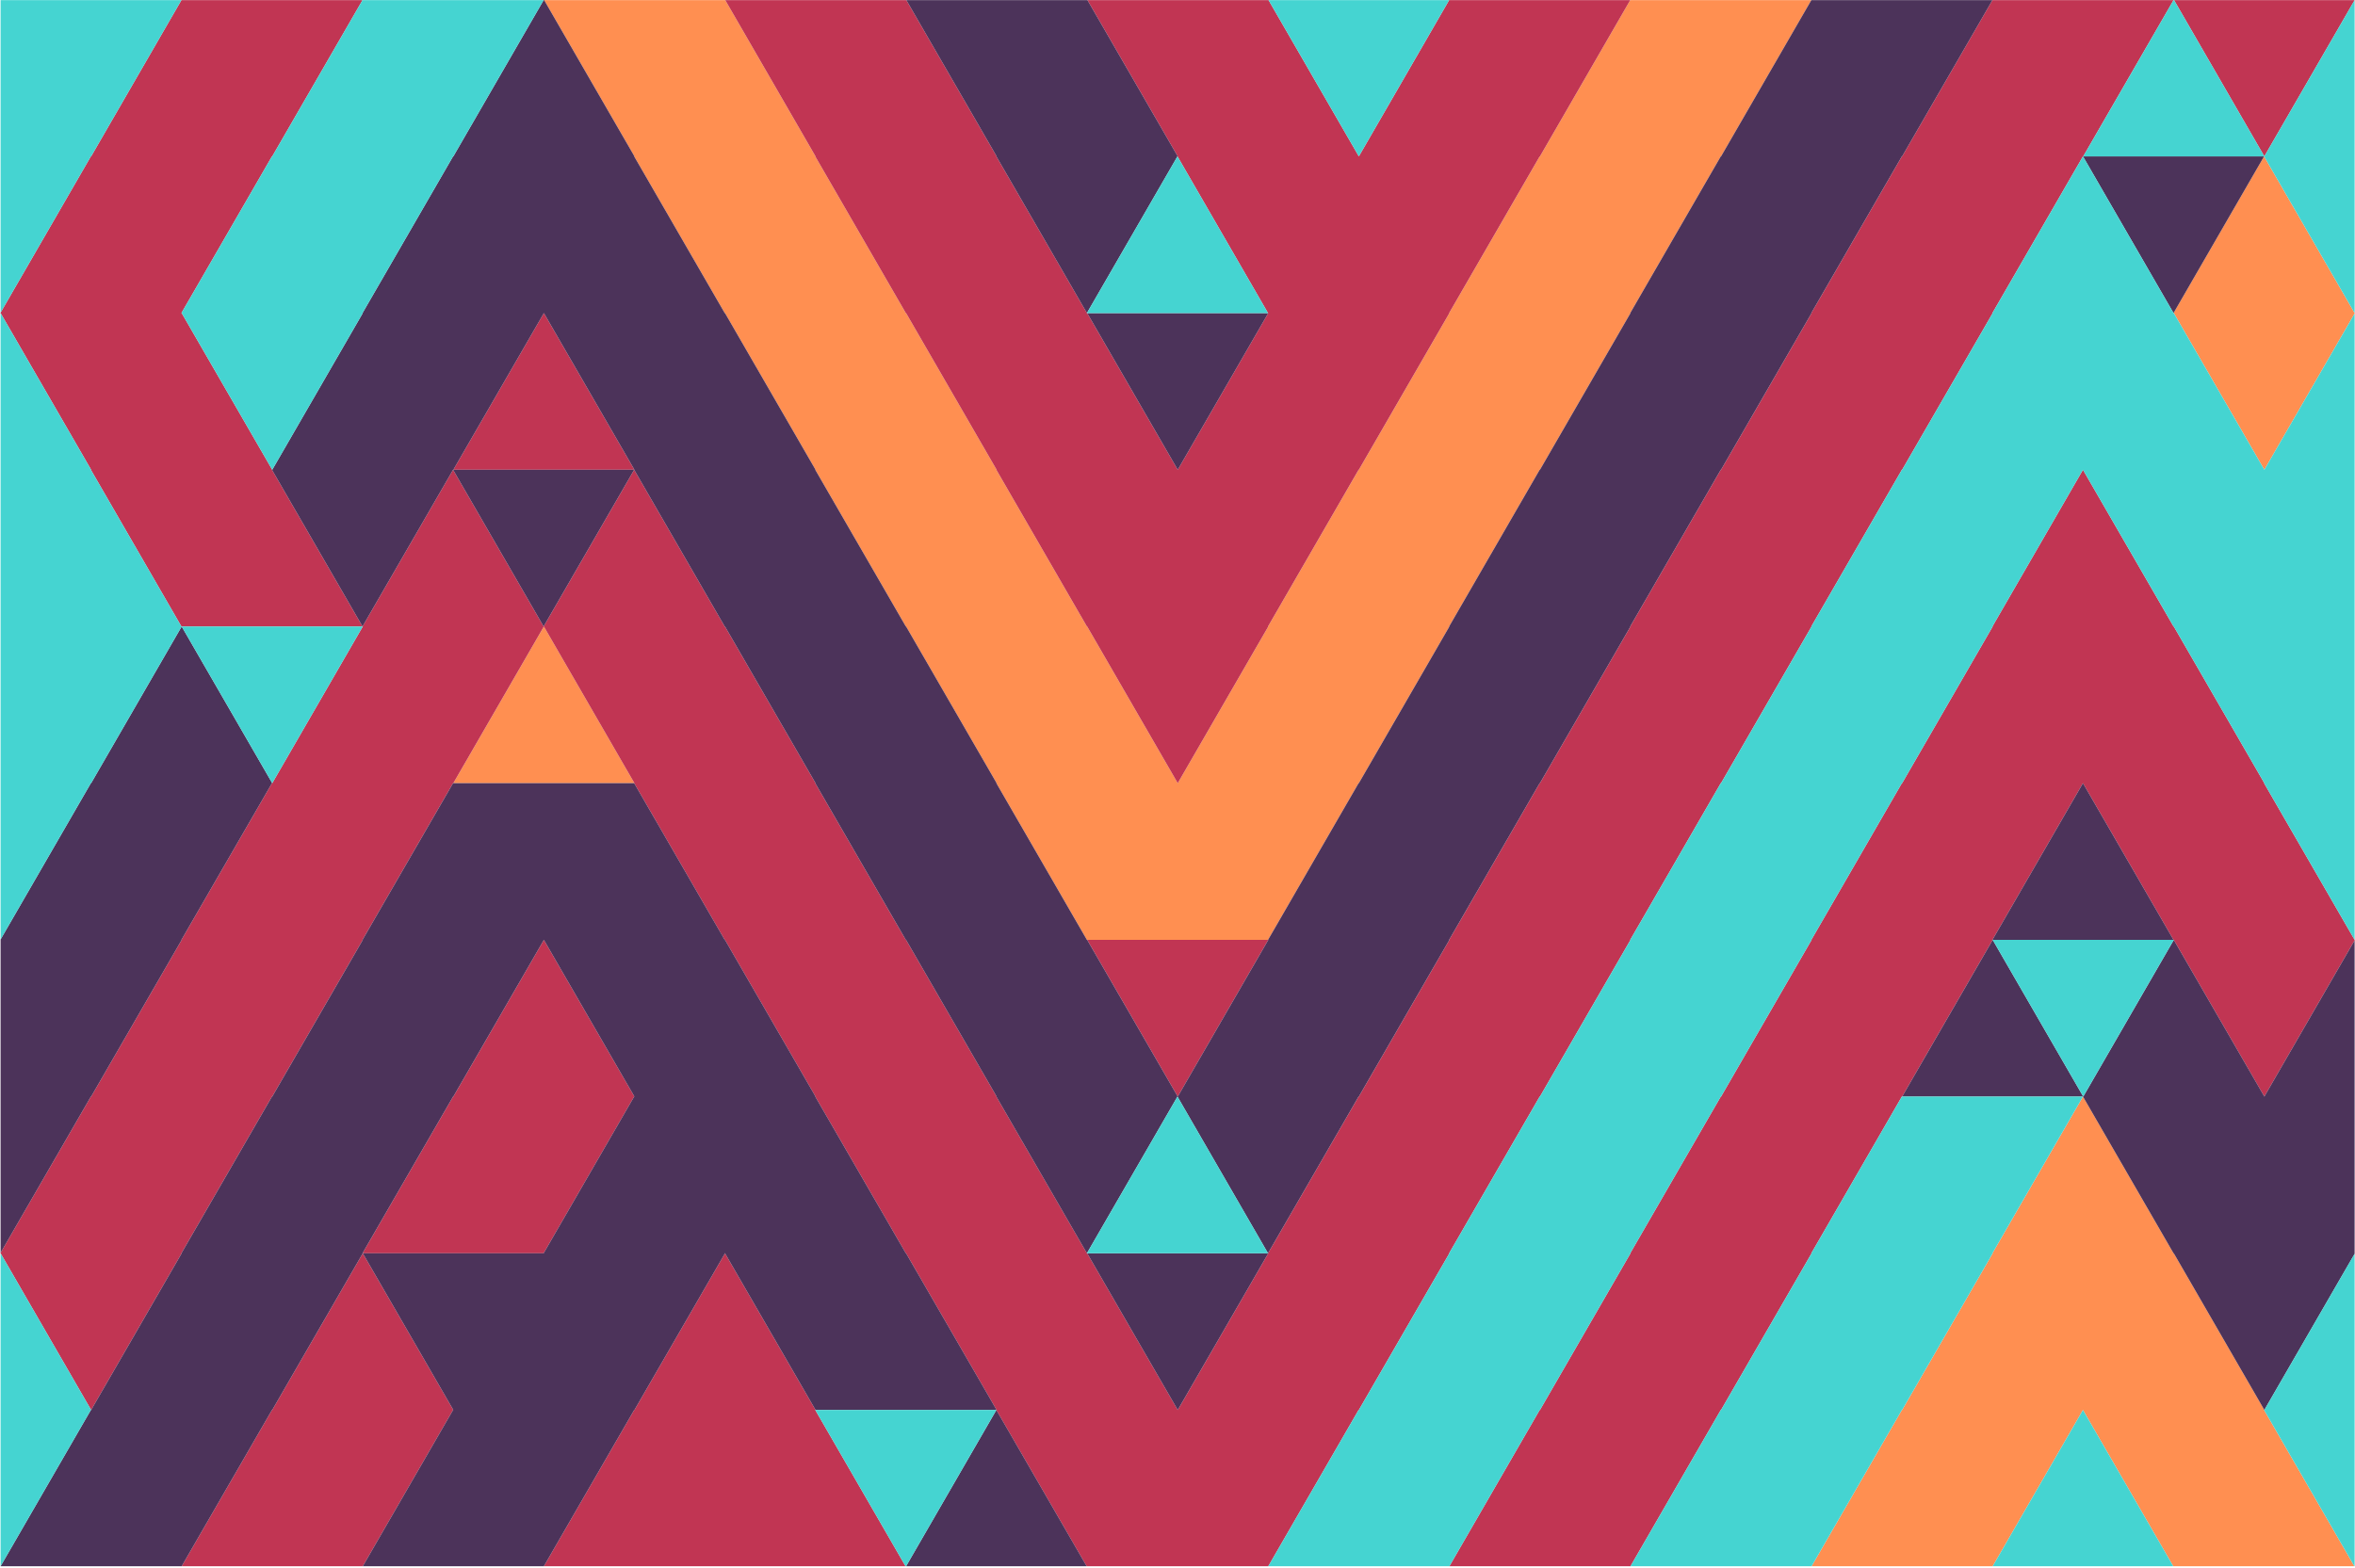 <svg id="Layer_1" xmlns="http://www.w3.org/2000/svg" xmlns:xlink="http://www.w3.org/1999/xlink" viewBox="0 0 1928 1284"><style>.st1{fill:#ff8f51}.st2{fill:#c13553}.st3{fill:#4c335a}.st4{fill:#45d4d1}</style><defs><path id="SVGID_1_" d="M.48.12h1927.21V1282.6H.48z"/></defs><clipPath id="SVGID_2_"><use xlink:href="#SVGID_1_" overflow="visible"/></clipPath><g clip-path="url(#SVGID_2_)"><path class="st1" d="M1853.78 1154.65l-74.13-128.32h-.22l-74.14-128.32-74.13 128.32h.23l-74.14 128.32h-.22l-73.91 127.94H1631.39l73.9-127.94 73.91 127.94H1927.47l-73.91-127.94zM1853.78 384.7l74.13-128.32h-.22l-74.13-128.32-74.13 128.32h.22zM1334.63.12l-73.9 127.94h-.23l-74.13 128.32h.22l-74.13 128.32h-.22l-74.14 128.33h.23L964.2 641.35l-74.14-128.32h-.22L815.71 384.7h.22L741.8 256.38h-.22l-74.14-128.32h.23L593.76.12H445.5l73.9 127.94h-.22l74.13 128.32h.23l74.13 128.32h-.23l74.14 128.33h.22l74.13 128.32h-.22l74.13 128.33h148.26l74.14-128.33h.22l74.13-128.32h-.22l74.13-128.33h.23l74.13-128.32h-.23l74.14-128.32h.22L1482.9.12h-147.82zM371.14 641.35H519.4l-74.13-128.32z"/><g><path class="st2" d="M1186.37 1026.33l74.13-128.32h.23l74.13-128.33h-.23l74.14-128.33h.22l74.13-128.32h-.22l74.13-128.33h.22l74.14-128.32h-.23l74.13-128.32h.23L1779.43.12H1631.16l-73.91 127.94h-.22l-74.13 128.32h.22l-74.13 128.32h-.22l-74.14 128.33h.23l-74.13 128.32h-.23l-74.13 128.33h.22l-74.13 128.33h-.22l-74.14 128.32h.23l-74.13 128.32-74.14-128.32h-.22l-74.13-128.32h.22L741.8 769.68h-.22l-74.14-128.33h.23l-74.13-128.32h-.23L519.18 384.7l-74.13 128.33-74.13-128.33-74.14 128.33h.23l-74.13 128.32h-.23l-74.13 128.33h.22L74.61 898.01h-.22L.26 1026.33h.22l74.13 128.32 74.13-128.32h-.22l74.13-128.32h.23l74.13-128.33h-.23l74.14-128.33h.22l74.13-128.32 74.13 128.32h-.22l74.13 128.33h.23l74.13 128.33h-.23l74.14 128.32h.22l74.13 128.32h-.22l73.91 127.94H1038.33l73.91-127.94h.22l74.13-128.32z"/><path class="st2" d="M667.67 1154.65l-74.13-128.32-74.14 128.32h-.22l-73.91 127.94h296.08l-73.91-127.94zM964.2 898.01l74.13-128.33H890.06zM1927.69 769.68l-74.13-128.33h.22l-74.13-128.32h-.22l-74.14-128.33-74.13 128.33h.23l-74.14 128.32h-.22l-74.13 128.33h.22l-74.13 128.33h-.22l-74.14 128.32h.23l-74.13 128.32h-.23l-73.91 127.94H1334.86l73.91-127.94h.22l74.13-128.32h-.22l74.13-128.32h.22l74.14-128.33h-.23l74.13-128.33 74.14 128.33h.22l74.13 128.33 74.13-128.33zM667.44 128.06l74.14 128.32h.22l74.13 128.32h-.22l74.13 128.33h.22l74.14 128.32 74.13-128.32h-.23l74.14-128.33h.22l74.13-128.32h-.22l74.13-128.32h.23L1334.63.12h-148.26l-73.91 127.94L1038.55.12H890.29l73.91 127.94h-.23l74.13 128.32h.23L964.2 384.7l-74.14-128.32h-.22l-74.13-128.32h.22L742.02.12H593.76l73.91 127.94zM1927.69.12h-147.82l73.91 127.94zM222.65 1154.65l-73.91 127.94H297.01l73.91-127.94h.22l-74.13-128.32-74.13 128.32zM519.18 898.01h.22l-74.13-128.33-74.13 128.33h-.22l-74.14 128.32H445.05zM445.27 256.38L371.14 384.7H519.4zM222.88 384.7l-74.14-128.32h-.22l74.13-128.32h.23L296.78.12H148.52L74.61 128.06h-.22L.26 256.38h.22L74.61 384.7h-.22l74.13 128.33h148.26L222.65 384.7z"/></g><g><path class="st3" d="M741.8 1282.59h147.82l-73.91-127.94zM964.2 1154.65l74.13-128.32H890.06z"/><path class="st3" d="M741.8 1026.33h-.22l-74.14-128.32h.23l-74.13-128.33h-.23l-74.13-128.33H370.92l-74.14 128.33h.23l-74.13 128.33h-.23l-74.13 128.32h.22l-74.13 128.32h-.22L.48 1282.59h148.26l73.91-127.94h.23l74.13-128.32h-.23l74.14-128.32h.22l74.13-128.33 74.13 128.33h-.22l-74.13 128.32H297.01l74.13 128.32h-.22l-73.91 127.94h148.26l73.91-127.94h.22l74.14-128.32 74.13 128.32h148.26zM1705.29 641.35l-74.13 128.33H1779.43zM964.2 384.7l74.13-128.32H890.06zM815.71 128.06l74.13 128.32 74.13-128.32h.23L890.29.12H742.02l73.91 127.94zM1853.56 128.06H1705.29l74.14 128.32z"/><path class="st3" d="M1557.25 128.06L1631.16.12H1482.9l-73.91 127.94h-.22l-74.14 128.32h.23l-74.13 128.32h-.23l-74.13 128.33h.22l-74.13 128.32h-.22l-74.14 128.33h.23L964.2 898.01l-74.14-128.33h-.22l-74.13-128.33h.22L741.8 513.03h-.22L667.44 384.7h.23l-74.13-128.32h-.23l-74.13-128.32h.22L445.5.12h-.45l-73.91 127.94h-.22l-74.14 128.32h.23L222.88 384.7h-.23l74.13 128.33 74.14-128.33 74.13 128.33 74.13-128.33H371.14l74.13-128.32L519.4 384.7h-.22l74.13 128.33h.23l74.13 128.32h-.23l74.14 128.33h.22l74.13 128.33h-.22l74.13 128.32 74.13-128.32 74.13 128.32 74.14-128.32h.22l74.13-128.33h-.22l74.13-128.33h.23l74.13-128.32h-.23l74.14-128.33h.22l74.13-128.32h-.22l74.13-128.32zM74.61 898.01l74.13-128.33h-.22l74.13-128.33h.23l-74.14-128.32-74.13 128.32h-.22L.26 769.68h.22l-74.13 128.33h-.23L.26 1026.33l74.13-128.32zM2002.05 898.01l-74.14-128.33L1853.78 898l-74.13-128.32-74.13 128.33-74.13-128.33-74.14 128.33h148.04l74.14 128.32h.22l74.13 128.32 74.13-128.32h-.22l74.13-128.32z"/></g><g><path class="st4" d="M667.44 1154.65l73.91 127.94h.45l73.91-127.94H667.67zM1631.39 1282.59h147.81l-73.91-127.94zM593.31 1026.72l.23-.39v-.39l-.23.39zM1631.16 1026.33l74.13-128.32h-148.26l-74.13 128.32h.22l-74.13 128.32h-.22l-73.91 127.94h148.26l73.91-127.94h.22l74.14-128.32zM1927.69 1026.33h.22v-.39zM889.84 1026.33h148.26l-74.13-128.32zM593.31 770.07l.23-.39v-.39l-.23.39zM1631.39 769.68l74.13 128.33 74.13-128.33h-.22zM1927.91 769.29l-.22.39h.22zM593.31 513.42l.23-.39v-.39l-.23.39zM593.31 256.77l.23-.39v-.39l-.23.39zM1927.69 256.38h.22v-.39zM889.84 256.38h148.26l-74.13-128.32zM1186.37.12h-147.82l73.91 127.94zM-73.65 1154.65h-.23L.03 1282.59h.45l73.91-127.94h.22L.48 1026.33zM148.74 513.03l74.14 128.32 74.13-128.32h-.23zM74.39 384.7h.22L.48 256.38-73.65 384.7h-.23L.26 513.03h.22l-74.13 128.32h-.23L.26 769.68l74.13-128.33h.22l74.13-128.32h-.22zM74.39 128.06h.22L148.52.12H.26l-73.91 127.94h-.23L.26 256.38zM296.78.12l-73.9 127.94h-.23l-74.13 128.32h.22l74.14 128.32 74.13-128.32h-.23l74.14-128.32h.22L445.05.12H297.23zM1853.78 1154.65h-.22l73.91 127.94h.44l73.91-127.94h.23l-74.14-128.32z"/><path class="st4" d="M2002.05 384.7l-74.14-128.32-74.13 128.32-74.13-128.32h-.22l-74.14-128.32-74.13 128.32h.23l-74.14 128.32h-.22l-74.13 128.33h.22l-74.13 128.32h-.22l-74.14 128.33h.23l-74.13 128.33h-.23l-74.13 128.32h.22l-74.13 128.32h-.22l-73.91 127.94h148.26l73.91-127.94h.23l74.13-128.32h-.23l74.14-128.32h.22l74.13-128.33h-.22l74.13-128.33h.22l74.14-128.32h-.23l74.13-128.33 74.14 128.33h.22l74.13 128.32h-.22l74.13 128.33 74.13-128.33h.23l-74.14-128.32v-.39l-.22.39 74.13-128.33z"/><path class="st4" d="M2002.05 128.06L1928.14.12h-.45l-73.91 127.93L1779.87.12h-.44l-73.91 127.94h148.04l74.13 128.32 74.13-128.32z"/></g></g></svg>